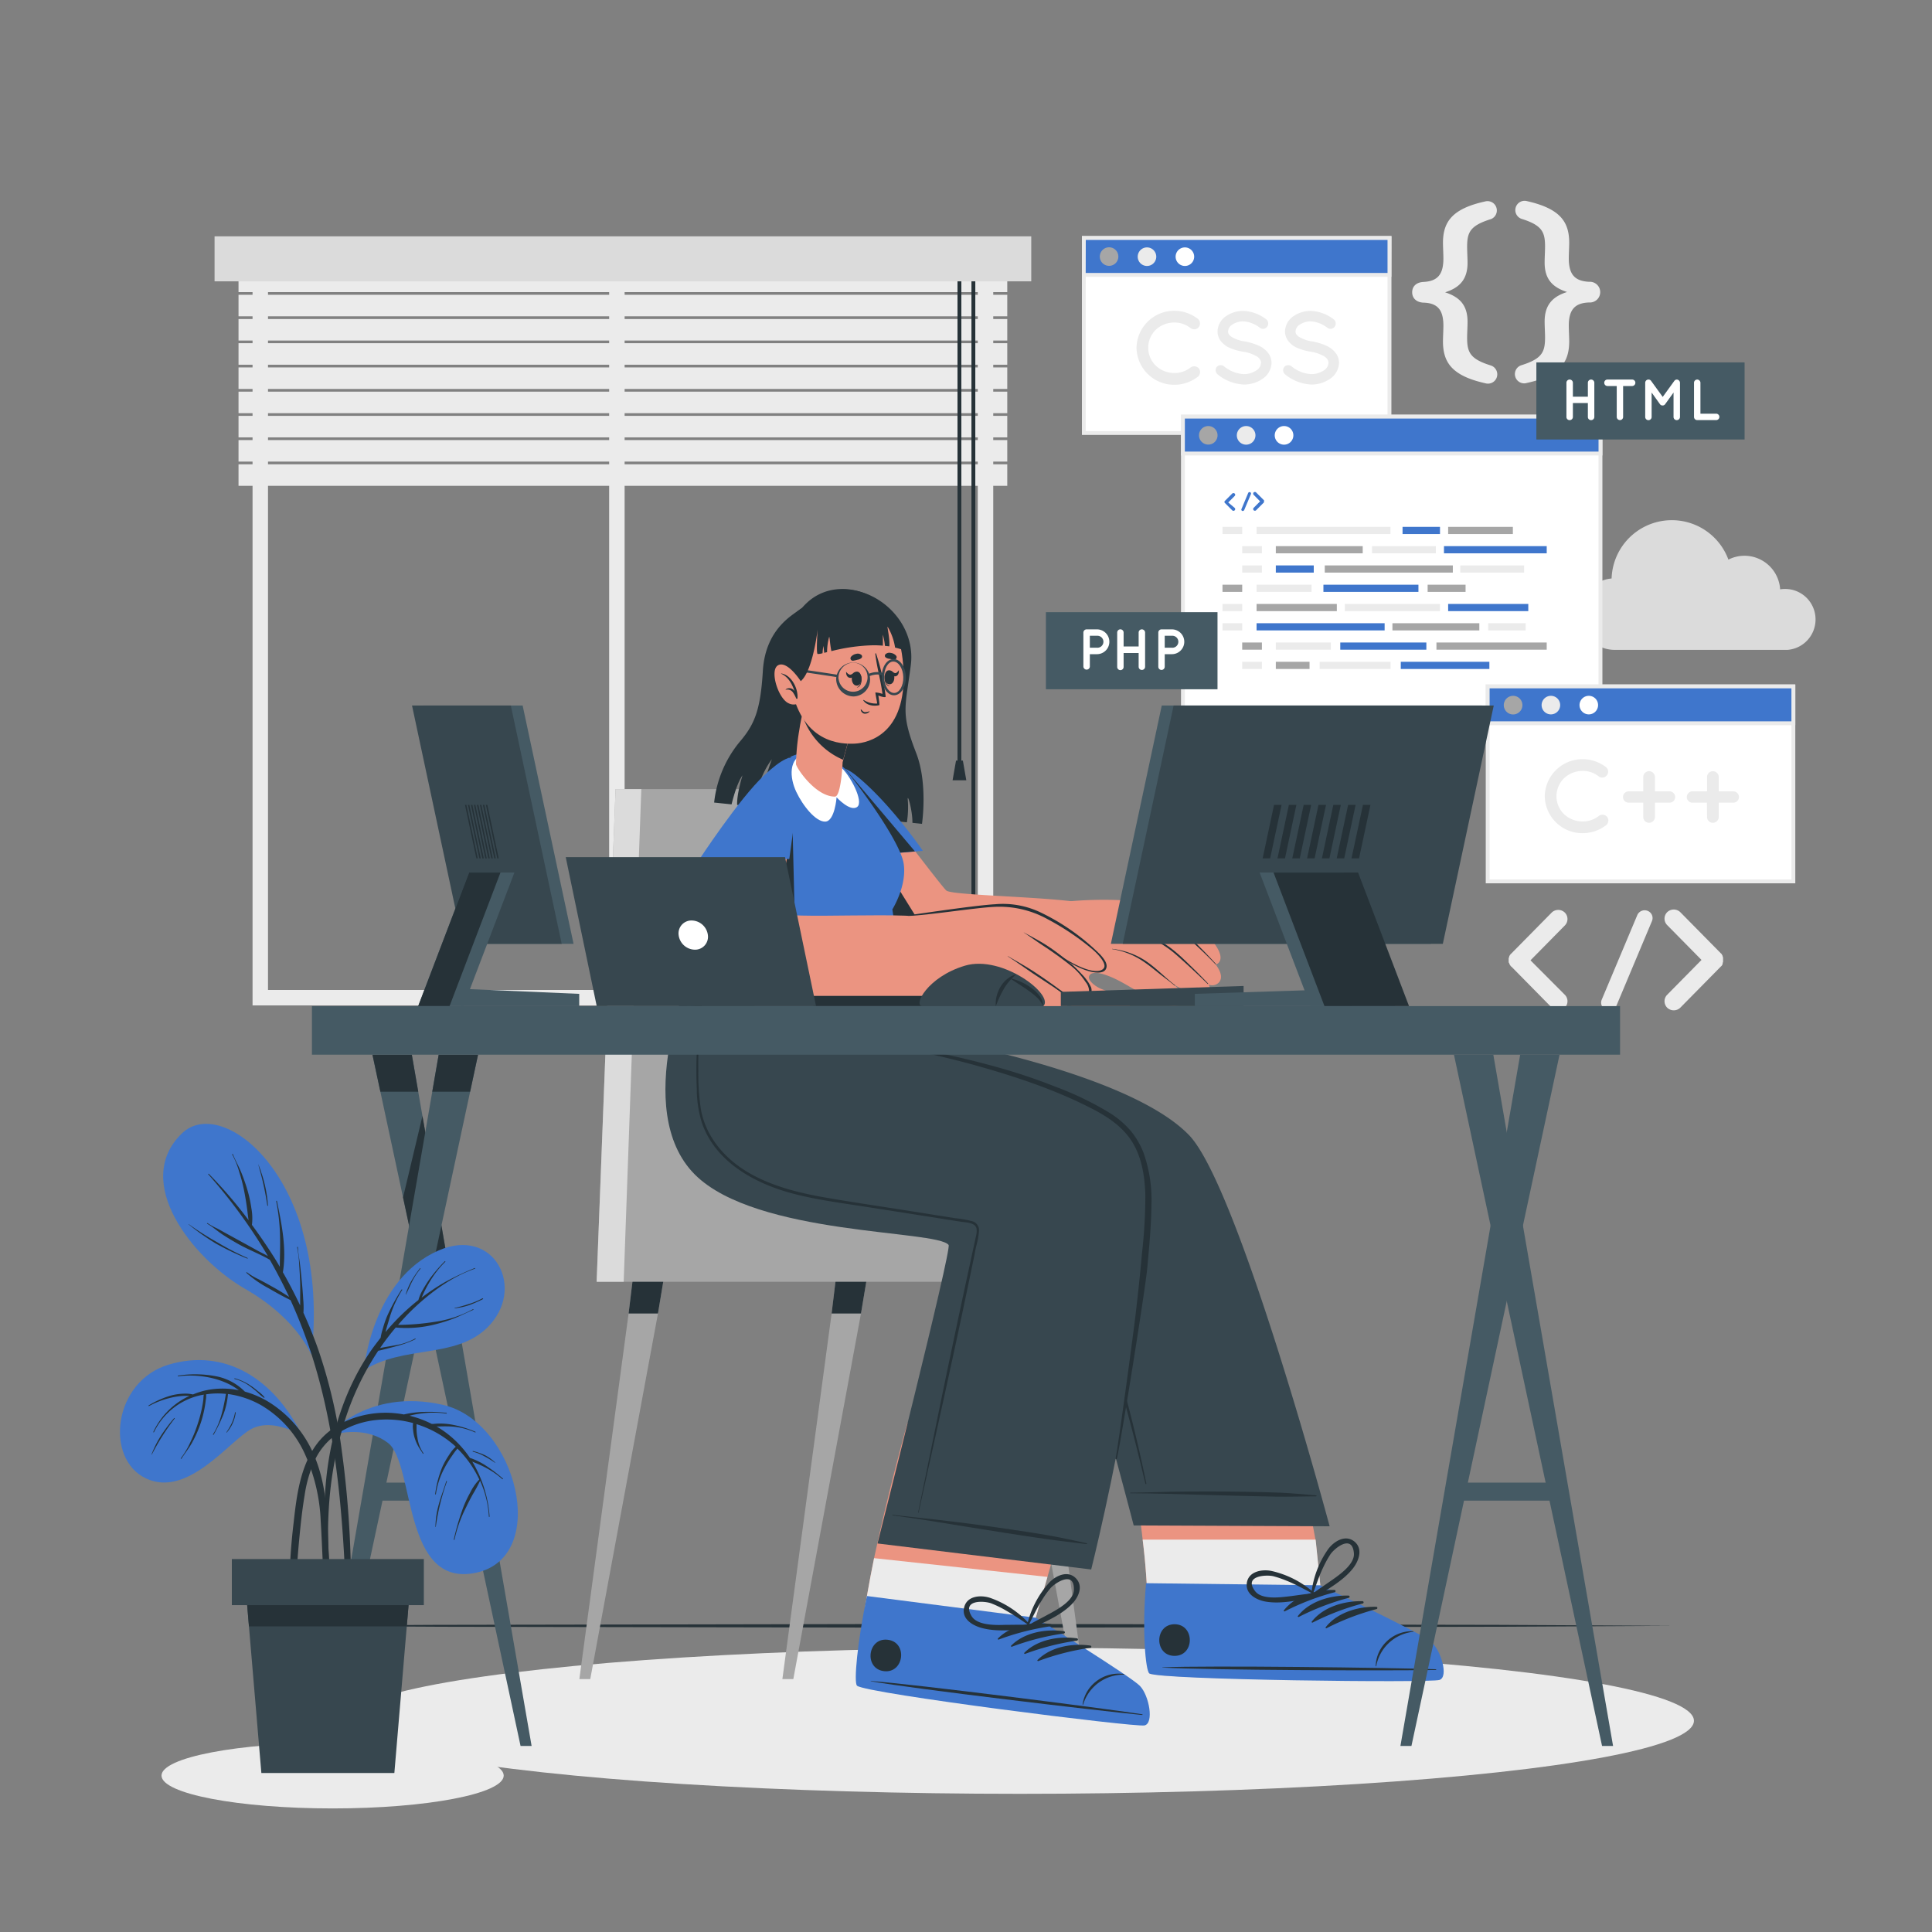 <svg xmlns="http://www.w3.org/2000/svg" viewBox="0 0 500 500"><rect x="0" y="0" width="500" height="500" fill="#808080" stroke="none"/><g id="freepik--background-complete--inject-8"><path d="M257.05,260.2H65.36V61.94H257.05Zm-187.69-4H253.05V65.94H69.36Z" style="fill:#ebebeb"></path><rect x="157.65" y="66.98" width="4" height="191.21" style="fill:#ebebeb"></rect><rect x="61.73" y="70.03" width="198.95" height="5.57" style="fill:#ebebeb"></rect><rect x="61.73" y="76.29" width="198.95" height="5.57" style="fill:#ebebeb"></rect><rect x="61.73" y="82.56" width="198.95" height="5.57" style="fill:#ebebeb"></rect><rect x="61.73" y="88.82" width="198.95" height="5.57" style="fill:#ebebeb"></rect><rect x="61.73" y="95.09" width="198.95" height="5.57" style="fill:#ebebeb"></rect><rect x="61.73" y="101.36" width="198.95" height="5.57" style="fill:#ebebeb"></rect><rect x="61.73" y="107.62" width="198.95" height="5.57" style="fill:#ebebeb"></rect><rect x="61.73" y="113.89" width="198.95" height="5.57" style="fill:#ebebeb"></rect><rect x="61.73" y="120.16" width="198.95" height="5.57" style="fill:#ebebeb"></rect><rect x="247.8" y="68.9" width="1" height="128.39" style="fill:#263238"></rect><polygon points="250.08 201.94 246.53 201.94 247.42 196.84 249.19 196.84 250.08 201.94" style="fill:#263238"></polygon><rect x="251.41" y="68.9" width="1" height="185.73" style="fill:#263238"></rect><polygon points="253.68 258.38 250.13 258.38 251.02 253.28 252.79 253.28 253.68 258.38" style="fill:#263238"></polygon><rect x="55.53" y="61.16" width="211.36" height="11.65" style="fill:#dbdbdb"></rect><path d="M373.44,88.32c0-.84.11-3.06.11-4,0-4.07-1.44-5.91-5.23-6-1.79-.11-2.85-1.17-2.85-2.68s1.06-2.56,2.85-2.67c3.79-.17,5.23-2,5.23-6.08,0-1-.11-3.18-.11-4,0-5.41,2.29-8.87,10.93-10.76a2.41,2.41,0,0,1,1.5,4.57c-5.4,1.67-6.18,3.4-6.18,7.19,0,1.12.11,3,.11,4.13,0,4.34-2.12,6.46-5.8,7.63,3.74,1.23,5.8,3.29,5.8,7.64,0,1.17-.11,3-.11,4.12,0,3.79.78,5.52,6.18,7.19a2.41,2.41,0,0,1-1.5,4.58C375.73,97.24,373.44,93.78,373.44,88.32Z" style="fill:#ebebeb"></path><path d="M406.11,62.85c0,.83-.11,3.06-.11,4,0,4.13,1.5,5.91,5.29,6.08a2.68,2.68,0,1,1,0,5.35c-3.79.11-5.29,1.95-5.29,6,0,1,.11,3.17.11,4,0,5.46-2.29,8.92-10.93,10.82a2.4,2.4,0,0,1-1.45-4.58c5.35-1.67,6.13-3.4,6.13-7.19,0-1.11-.11-3-.11-4.12,0-4.35,2.12-6.47,5.8-7.64-3.74-1.22-5.8-3.29-5.8-7.63,0-1.17.11-3,.11-4.13,0-3.79-.78-5.52-6.13-7.19a2.4,2.4,0,0,1,1.45-4.57C403.82,54,406.11,57.44,406.11,62.85Z" style="fill:#ebebeb"></path><path d="M405,257.47a2.36,2.36,0,0,1-1.64,4,2.51,2.51,0,0,1-1.73-.67l-10.52-10.68c-.11,0-.15-.11-.19-.22a.39.39,0,0,0-.11-.08,1.08,1.08,0,0,1-.11-.3.19.19,0,0,1-.11-.15c0-.07,0-.18-.08-.22s-.07-.15-.07-.19v-.26c0-.07,0-.11,0-.22s0-.15,0-.19v-.26c0-.08.07-.12.07-.15s0-.19.08-.3,0,0,0-.08a2.45,2.45,0,0,1,.18-.33.08.08,0,0,1,.08-.08.64.64,0,0,1,.22-.26l10.52-10.67a2.44,2.44,0,0,1,3.37,0,2.37,2.37,0,0,1,0,3.37l-8.87,9Z" style="fill:#ebebeb"></path><path d="M414.55,258.66l9.18-21.83a2.07,2.07,0,0,1,2.73-1.08,2,2,0,0,1,1.05,2.66l-9.18,21.86a2.06,2.06,0,0,1-1.91,1.24,1.78,1.78,0,0,1-.74-.15A2,2,0,0,1,414.55,258.66Z" style="fill:#ebebeb"></path><path d="M445.63,249.86a0,0,0,0,1,0,0,1.28,1.28,0,0,1-.26.26l-10.52,10.68a2.45,2.45,0,0,1-3.37,0,2.37,2.37,0,0,1,0-3.37l8.87-9-8.87-9a2.37,2.37,0,0,1,0-3.37,2.44,2.44,0,0,1,3.37,0l10.52,10.67a1.59,1.59,0,0,1,.26.26s0,.08,0,.08a2.44,2.44,0,0,1,.19.33s0,0,0,.08a1.15,1.15,0,0,0,.11.33s0,0,0,.12v.26s0,.15,0,.19,0,.15,0,.18v.3s0,0,0,.08a1.76,1.76,0,0,0-.11.33s0,0,0,.12S445.71,249.71,445.63,249.86Z" style="fill:#ebebeb"></path><path d="M469.86,160.33a7.88,7.88,0,0,1-7.3,7.86v0H417.94a9.26,9.26,0,0,1-.86-18.48,15.6,15.6,0,0,1,30.23-4.88,9.15,9.15,0,0,1,4.14-1,9.27,9.27,0,0,1,9.25,8.69,7.63,7.63,0,0,1,1.28-.1A7.87,7.87,0,0,1,469.86,160.33Z" style="fill:#dbdbdb"></path></g><g id="freepik--Floor--inject-8"><polygon points="66.73 420.76 112.55 420.51 158.37 420.43 250 420.26 341.63 420.43 387.45 420.51 433.27 420.76 387.45 421 341.63 421.09 250 421.26 158.37 421.09 112.55 421 66.73 420.76" style="fill:#263238"></polygon></g><g id="freepik--Shadow--inject-8"><ellipse cx="86.08" cy="459.52" rx="44.28" ry="8.5" style="fill:#ebebeb"></ellipse><ellipse cx="263.97" cy="445.33" rx="174.42" ry="18.91" style="fill:#ebebeb"></ellipse></g><g id="freepik--Windows--inject-8"><rect x="280.48" y="61.59" width="79.11" height="50.47" style="fill:#fff"></rect><path d="M360.09,112.56H280V61.09h80.11Zm-79.11-1h78.11V62.09H281Z" style="fill:#ebebeb"></path><rect x="280.48" y="61.59" width="79.11" height="9.54" style="fill:#3F76CC"></rect><path d="M360.09,71.64H280V61.09h80.11Zm-79.11-1h78.11V62.09H281Z" style="fill:#ebebeb"></path><path d="M289.43,66.43A2.4,2.4,0,1,1,287,64,2.4,2.4,0,0,1,289.43,66.43Z" style="fill:#a6a6a6"></path><path d="M299.24,66.43a2.4,2.4,0,1,1-2.4-2.4A2.4,2.4,0,0,1,299.24,66.43Z" style="fill:#ebebeb"></path><path d="M309.05,66.43a2.4,2.4,0,1,1-2.4-2.4A2.4,2.4,0,0,1,309.05,66.43Z" style="fill:#fff"></path><path d="M294.13,90a9.75,9.75,0,0,1,9.75-9.57A10,10,0,0,1,310,82.51a1.58,1.58,0,0,1,.26,2.13,1.55,1.55,0,0,1-2.12.29,6.63,6.63,0,0,0-4.29-1.46,7,7,0,0,0-4.78,1.91A6.54,6.54,0,0,0,297.16,90a6.45,6.45,0,0,0,1.94,4.62,7,7,0,0,0,4.78,1.92,6.7,6.7,0,0,0,4.29-1.47,1.61,1.61,0,0,1,2.12.3A1.57,1.57,0,0,1,310,97.5a9.94,9.94,0,0,1-6.15,2.08A9.73,9.73,0,0,1,294.13,90Z" style="fill:#ebebeb"></path><path d="M314.86,95a1.39,1.39,0,0,1,1.94-.18,8.69,8.69,0,0,0,5.08,2,5.76,5.76,0,0,0,3.32-1,2.39,2.39,0,0,0,1.14-1.92,1.53,1.53,0,0,0-.23-.85,2.5,2.5,0,0,0-.8-.79A10.45,10.45,0,0,0,321.67,91h-.06a14.35,14.35,0,0,1-3.43-1,5.75,5.75,0,0,1-2.47-2.07,4.07,4.07,0,0,1-.61-2.18,4.88,4.88,0,0,1,2.13-3.88,7.82,7.82,0,0,1,4.6-1.41,10.44,10.44,0,0,1,5.79,2.12,1.37,1.37,0,0,1,.37,1.89,1.33,1.33,0,0,1-1.88.4,7.76,7.76,0,0,0-4.28-1.7,5.09,5.09,0,0,0-3,.9,2.13,2.13,0,0,0-1,1.68,1.22,1.22,0,0,0,.19.74,2.46,2.46,0,0,0,.71.69,9,9,0,0,0,3.33,1.17h.05a15.8,15.8,0,0,1,3.67,1.12,6.13,6.13,0,0,1,2.65,2.21,4.26,4.26,0,0,1,.64,2.25A5.14,5.14,0,0,1,326.8,98a8.38,8.38,0,0,1-4.92,1.51,11.49,11.49,0,0,1-6.81-2.66A1.42,1.42,0,0,1,314.86,95Z" style="fill:#ebebeb"></path><path d="M332.33,95a1.39,1.39,0,0,1,1.94-.18,8.66,8.66,0,0,0,5.07,2,5.79,5.79,0,0,0,3.33-1,2.42,2.42,0,0,0,1.14-1.92,1.53,1.53,0,0,0-.24-.85,2.5,2.5,0,0,0-.8-.79A10.45,10.45,0,0,0,339.13,91h-.05a14.35,14.35,0,0,1-3.43-1,5.69,5.69,0,0,1-2.47-2.07,4.08,4.08,0,0,1-.62-2.18,4.91,4.91,0,0,1,2.13-3.88,7.82,7.82,0,0,1,4.6-1.41,10.44,10.44,0,0,1,5.79,2.12,1.37,1.37,0,0,1,.38,1.89,1.34,1.34,0,0,1-1.89.4,7.76,7.76,0,0,0-4.28-1.7,5.09,5.09,0,0,0-3,.9,2.13,2.13,0,0,0-1,1.68,1.29,1.29,0,0,0,.19.74,2.39,2.39,0,0,0,.72.69,9,9,0,0,0,3.32,1.17h.05a15.51,15.51,0,0,1,3.67,1.12,6.16,6.16,0,0,1,2.66,2.21,4.26,4.26,0,0,1,.64,2.25A5.15,5.15,0,0,1,344.26,98a8.35,8.35,0,0,1-4.92,1.51,11.43,11.43,0,0,1-6.8-2.66A1.4,1.4,0,0,1,332.33,95Z" style="fill:#ebebeb"></path><rect x="306.14" y="107.82" width="108.05" height="76.51" style="fill:#fff"></rect><path d="M414.7,184.83H305.64V107.32H414.7Zm-108.06-1H413.7V108.32H306.64Z" style="fill:#ebebeb"></path><rect x="306.14" y="107.82" width="108.05" height="9.54" style="fill:#3F76CC"></rect><path d="M414.7,117.87H305.64V107.32H414.7Zm-108.06-1H413.7v-8.55H306.64Z" style="fill:#ebebeb"></path><path d="M315.1,112.66a2.4,2.4,0,1,1-2.4-2.4A2.4,2.4,0,0,1,315.1,112.66Z" style="fill:#a6a6a6"></path><path d="M324.91,112.66a2.41,2.41,0,1,1-2.4-2.4A2.4,2.4,0,0,1,324.91,112.66Z" style="fill:#ebebeb"></path><path d="M334.72,112.66a2.41,2.41,0,1,1-2.41-2.4A2.4,2.4,0,0,1,334.72,112.66Z" style="fill:#fff"></path><rect x="316.38" y="136.35" width="5.1" height="1.86" style="fill:#ebebeb"></rect><rect x="325.2" y="136.35" width="34.65" height="1.86" style="fill:#ebebeb"></rect><rect x="362.98" y="136.35" width="9.69" height="1.86" style="fill:#3F76CC"></rect><rect x="385.15" y="161.29" width="9.69" height="1.86" style="fill:#ebebeb"></rect><rect x="374.78" y="136.35" width="16.75" height="1.86" style="fill:#a6a6a6"></rect><rect x="321.48" y="141.34" width="5.1" height="1.86" style="fill:#ebebeb"></rect><rect x="330.18" y="141.34" width="22.49" height="1.86" style="fill:#a6a6a6"></rect><rect x="360.36" y="161.29" width="22.49" height="1.86" style="fill:#a6a6a6"></rect><rect x="325.2" y="156.3" width="20.77" height="1.86" style="fill:#a6a6a6"></rect><rect x="330.18" y="146.33" width="9.82" height="1.86" style="fill:#3F76CC"></rect><rect x="369.47" y="151.32" width="9.82" height="1.86" style="fill:#a6a6a6"></rect><rect x="342.85" y="146.33" width="33.14" height="1.86" style="fill:#a6a6a6"></rect><rect x="325.2" y="161.29" width="33.14" height="1.86" style="fill:#3F76CC"></rect><rect x="373.7" y="141.34" width="26.59" height="1.86" style="fill:#3F76CC"></rect><rect x="355.08" y="141.34" width="16.52" height="1.86" style="fill:#ebebeb"></rect><rect x="377.92" y="146.33" width="16.52" height="1.86" style="fill:#ebebeb"></rect><rect x="321.48" y="146.33" width="5.1" height="1.86" style="fill:#ebebeb"></rect><rect x="316.38" y="151.32" width="5.1" height="1.86" style="fill:#a6a6a6"></rect><rect x="325.2" y="151.32" width="14.23" height="1.86" style="fill:#ebebeb"></rect><rect x="330.18" y="166.28" width="14.23" height="1.86" style="fill:#ebebeb"></rect><rect x="362.52" y="171.27" width="22.93" height="1.86" style="fill:#3F76CC"></rect><rect x="346.86" y="166.28" width="22.28" height="1.86" style="fill:#3F76CC"></rect><rect x="341.52" y="171.27" width="18.36" height="1.86" style="fill:#ebebeb"></rect><rect x="371.75" y="166.28" width="28.54" height="1.86" style="fill:#a6a6a6"></rect><rect x="330.18" y="171.27" width="8.73" height="1.86" style="fill:#a6a6a6"></rect><rect x="348.04" y="156.3" width="24.63" height="1.86" style="fill:#ebebeb"></rect><rect x="374.78" y="156.3" width="20.74" height="1.86" style="fill:#3F76CC"></rect><rect x="342.5" y="151.32" width="24.59" height="1.86" style="fill:#3F76CC"></rect><rect x="316.38" y="156.3" width="5.1" height="1.86" style="fill:#ebebeb"></rect><rect x="316.38" y="161.29" width="5.1" height="1.86" style="fill:#ebebeb"></rect><rect x="321.48" y="166.28" width="5.1" height="1.86" style="fill:#a6a6a6"></rect><rect x="321.48" y="171.27" width="5.1" height="1.86" style="fill:#ebebeb"></rect><path d="M319.53,131.44a.43.43,0,0,1,0,.63.42.42,0,0,1-.31.13.44.44,0,0,1-.32-.13l-2-2s0,0,0-.05h0s0,0,0-.06a0,0,0,0,1,0,0,.07.07,0,0,0,0-.05s0,0,0,0v-.05s0,0,0,0,0,0,0,0v0a0,0,0,0,1,0,0,.13.13,0,0,0,0-.06h0s0-.05,0-.07a0,0,0,0,1,0,0s0,0,0,0l2-2a.47.47,0,0,1,.63,0,.43.43,0,0,1,0,.63l-1.66,1.68Z" style="fill:#3F76CC"></path><path d="M321.32,131.67l1.71-4.09a.4.4,0,0,1,.51-.2.39.39,0,0,1,.2.5L322,132a.39.39,0,0,1-.35.23.32.32,0,0,1-.14,0A.37.37,0,0,1,321.32,131.67Z" style="fill:#3F76CC"></path><path d="M327.13,130h0l-.05.05-2,2a.42.42,0,0,1-.31.13.44.44,0,0,1-.32-.13.45.45,0,0,1,0-.63l1.66-1.67-1.66-1.68a.45.45,0,0,1,0-.63.47.47,0,0,1,.63,0l2,2,.05,0a0,0,0,0,1,0,0l0,.07h0l0,.06s0,0,0,0v.18h0a.64.64,0,0,1,0,.07s0,0,0,0A.16.16,0,0,0,327.13,130Z" style="fill:#3F76CC"></path><rect x="385.01" y="177.64" width="79.11" height="50.47" style="fill:#fff"></rect><path d="M464.62,228.6H384.51V177.14h80.11Zm-79.11-1h78.11V178.14H385.51Z" style="fill:#ebebeb"></path><rect x="385.01" y="177.64" width="79.11" height="9.54" style="fill:#3F76CC"></rect><path d="M464.62,187.68H384.51V177.14h80.11Zm-79.11-1h78.11v-8.54H385.51Z" style="fill:#ebebeb"></path><path d="M394,182.48a2.41,2.41,0,1,1-2.41-2.4A2.4,2.4,0,0,1,394,182.48Z" style="fill:#a6a6a6"></path><path d="M403.77,182.48a2.4,2.4,0,1,1-2.4-2.4A2.39,2.39,0,0,1,403.77,182.48Z" style="fill:#ebebeb"></path><path d="M413.58,182.48a2.4,2.4,0,1,1-2.4-2.4A2.39,2.39,0,0,1,413.58,182.48Z" style="fill:#fff"></path><path d="M399.78,206.05a9.76,9.76,0,0,1,9.75-9.57,9.89,9.89,0,0,1,6.14,2.08,1.53,1.53,0,0,1-1.86,2.42,6.61,6.61,0,0,0-4.28-1.47,7,7,0,0,0-4.78,1.92,6.54,6.54,0,0,0-1.94,4.62,6.46,6.46,0,0,0,1.94,4.63,7,7,0,0,0,4.78,1.91,6.64,6.64,0,0,0,4.28-1.46,1.62,1.62,0,0,1,2.13.29,1.57,1.57,0,0,1-.27,2.13,9.94,9.94,0,0,1-6.14,2.07A9.72,9.72,0,0,1,399.78,206.05Z" style="fill:#ebebeb"></path><path d="M425.27,207.73h-3.78a1.46,1.46,0,0,1-1.46-1.46,1.48,1.48,0,0,1,1.46-1.47h3.78v-3.69a1.5,1.5,0,0,1,1.51-1.52,1.52,1.52,0,0,1,1.52,1.52v3.69h3.77a1.48,1.48,0,0,1,1.46,1.47,1.46,1.46,0,0,1-1.46,1.46H428.3v3.69a1.52,1.52,0,0,1-1.52,1.52,1.5,1.5,0,0,1-1.51-1.52Z" style="fill:#ebebeb"></path><path d="M441.75,207.73H438a1.46,1.46,0,0,1-1.46-1.46A1.48,1.48,0,0,1,438,204.8h3.78v-3.69a1.5,1.5,0,0,1,1.51-1.52,1.53,1.53,0,0,1,1.52,1.52v3.69h3.77a1.48,1.48,0,0,1,1.46,1.47,1.46,1.46,0,0,1-1.46,1.46h-3.77v3.69a1.53,1.53,0,0,1-1.52,1.52,1.5,1.5,0,0,1-1.51-1.52Z" style="fill:#ebebeb"></path><rect x="397.61" y="93.79" width="53.89" height="19.95" style="fill:#455a64"></rect><path d="M405.39,107.91V99.06a.82.82,0,0,1,.83-.83.83.83,0,0,1,.84.83v3.6h3.88v-3.6a.82.82,0,0,1,.83-.83.83.83,0,0,1,.84.83v8.85a.83.83,0,0,1-.84.82.81.81,0,0,1-.83-.82v-3.6h-3.88v3.6a.83.83,0,0,1-.84.82A.81.81,0,0,1,405.39,107.91Z" style="fill:#fff"></path><path d="M422.45,99.9h-2.39v8a.81.81,0,0,1-.82.82.83.83,0,0,1-.83-.82v-8H416a.83.83,0,0,1-.82-.84.81.81,0,0,1,.82-.83h6.41a.82.82,0,0,1,.82.83A.84.84,0,0,1,422.45,99.9Z" style="fill:#fff"></path><path d="M434.78,99.06v8.85a.84.84,0,0,1-.84.82.82.82,0,0,1-.83-.82v-6.32l-2.16,3a.8.8,0,0,1-.67.35h0a.83.83,0,0,1-.69-.35l-2.15-3v6.32a.83.83,0,0,1-1.66,0V99.06a.83.83,0,0,1,.82-.83h.05a.8.8,0,0,1,.66.35l3,4.14,3-4.14a.8.8,0,0,1,.67-.35h0A.86.86,0,0,1,434.78,99.06Z" style="fill:#fff"></path><path d="M438.41,107.91V99.06a.83.83,0,0,1,.82-.83.84.84,0,0,1,.84.83v8h4.07a.83.83,0,0,1,0,1.66h-4.91A.82.82,0,0,1,438.41,107.91Z" style="fill:#fff"></path><rect x="270.68" y="158.43" width="44.41" height="19.95" style="fill:#455a64"></rect><path d="M283.89,169.3h-1.84v3.25a.84.84,0,0,1-1.67,0V163.7a.83.83,0,0,1,.83-.82h2.68a3.21,3.21,0,1,1,0,6.42Zm-1.84-1.67h1.84a1.55,1.55,0,1,0,0-3.09h-1.84Z" style="fill:#fff"></path><path d="M289.13,172.55V163.7a.83.83,0,0,1,1.66,0v3.6h3.89v-3.6a.81.81,0,0,1,.83-.82.83.83,0,0,1,.84.82v8.85a.83.83,0,0,1-.84.83.82.82,0,0,1-.83-.83V169h-3.89v3.6a.83.83,0,1,1-1.66,0Z" style="fill:#fff"></path><path d="M303.28,169.3h-1.85v3.25a.84.84,0,0,1-.84.83.83.83,0,0,1-.82-.83V163.7a.82.82,0,0,1,.82-.82h2.69a3.21,3.21,0,1,1,0,6.42Zm-1.85-1.67h1.85a1.55,1.55,0,1,0,0-3.09h-1.85Z" style="fill:#fff"></path></g><g id="freepik--Chair--inject-8"><polygon points="257.5 324.43 260.08 339.94 277.6 434.55 280.43 434.55 267.69 339.94 265.8 324.43 257.5 324.43" style="fill:#a6a6a6"></polygon><polygon points="265.8 324.43 257.5 324.43 260.08 339.94 267.69 339.94 265.8 324.43" style="fill:#263238"></polygon><polygon points="202.48 434.55 205.31 434.55 222.82 339.94 225.41 324.43 217.1 324.43 215.22 339.94 202.48 434.55" style="fill:#a6a6a6"></polygon><polygon points="217.1 324.43 215.22 339.94 222.82 339.94 225.41 324.43 217.1 324.43" style="fill:#263238"></polygon><polygon points="149.94 434.55 152.76 434.55 170.28 339.94 172.86 324.43 164.56 324.43 162.68 339.94 149.94 434.55" style="fill:#a6a6a6"></polygon><polygon points="162.68 339.94 170.28 339.94 172.86 324.43 164.56 324.43 162.68 339.94" style="fill:#263238"></polygon><polygon points="154.41 331.72 282.79 331.72 282.79 318.19 234.73 318.19 218.58 204.22 159.31 204.22 154.41 331.72" style="fill:#a6a6a6"></polygon><polygon points="154.41 331.72 161.41 331.72 165.97 204.22 159.31 204.22 154.41 331.72" style="fill:#dbdbdb"></polygon></g><g id="freepik--Character--inject-8"><path d="M238.61,213.21l-2.48-.26c.07-3.19-1.44-8.24-1.18-5.75a24.83,24.83,0,0,1-.25,5.61l-37.86-3.88c0-4.82,2.93-12.44,2.93-12.44-2.83,3.7-4.34,9.19-5,12.23l-4-.41c-.11-2.89,1.39-7.65,1.39-7.65-1.28,1.81-2.3,5.33-2.83,7.51l-4.51-.47a29.67,29.67,0,0,1,7-16.17c3.51-4.25,5-7.94,5.6-17.81.68-11.85,8.94-15.14,10.22-16.45,11.31-11.61,29.94.11,28.08,14.83-1.4,11.08-2.7,12.28,1.38,22.77C240.18,202.75,238.61,213.21,238.61,213.21Z" style="fill:#263238"></path><path d="M213.81,208.29c5.73,20.88,10.51,37.06,16.49,41,4.83,3.17,11.61,5.4,18.58,7a176.62,176.62,0,0,0,22.6,3.23c2.34.19,4.29.31,5.67.41,3.42.22,9-22.36,6.6-25.11-.56-.63-2.81-1.12-6-1.52-10.64-1.33-31.6-1.65-32.85-2.84s-8-10.18-17.2-21.93c-6.32-8.12-11.5-10.51-13.62-8.26C212.92,201.5,212.71,204.26,213.81,208.29Z" style="fill:#eb9481"></path><path d="M270.29,257.6a82.53,82.53,0,0,0,10.17,3.75c2.77.69,10.78,2.47,11.84-.5.73-2-3.86-3.63-7.08-4.83-1.69-.63-3.82-2.31-3.36-3.4.79-1.91,5.16-.18,8.05,1.36,5.58,3,13.08,8.42,16.32,5.53,1.22-1.1-.32-2.95-2.53-4.75,3.56,2.06,7.34,3.71,8.74,2.55a1.84,1.84,0,0,0,.32-2.51,2.42,2.42,0,0,0,2.67-.52c1.09-1.22.47-2.95-.83-4.7a1.34,1.34,0,0,0,1-.71c2.26-3.74-10.12-13.79-14.3-14.61-12.31-2.45-25.25-.92-25.25-.92C271.4,237.35,270.28,257.59,270.29,257.6Z" style="fill:#eb9481"></path><path d="M287.82,245.56a19.91,19.91,0,0,1,8.25,2.84c2.92,1.85,5.28,4.44,8,6.55.08.06,0,.17-.09.11-1.28-1.1-2.68-2.07-4-3.12s-2.56-2.09-3.92-3a19.78,19.78,0,0,0-8.24-3.31S287.78,245.56,287.82,245.56Z" style="fill:#263238"></path><path d="M289.9,240.3a49.9,49.9,0,0,1,9.59,2.93c3.32,1.54,6,4.16,8.57,6.67q2.34,2.26,4.59,4.63c.06.06,0,.17-.1.11q-4-3.9-8.16-7.55a26,26,0,0,0-8.83-5.12c-1.86-.64-3.77-1.12-5.67-1.61C289.85,240.35,289.86,240.3,289.9,240.3Z" style="fill:#263238"></path><path d="M293.16,235.65c3.14.52,5.88,1,8.7,2.54a45.15,45.15,0,0,1,8.68,6.94c1.42,1.41,2.79,2.87,4.14,4.34.06.06-.05.16-.1.1a103.07,103.07,0,0,0-9.86-9.06,20.32,20.32,0,0,0-5.44-3.26,36.78,36.78,0,0,0-6.13-1.58S293.14,235.65,293.16,235.65Z" style="fill:#263238"></path><path d="M213.81,208.29c5.73,20.88,10.51,37.06,16.49,41,4.83,3.17,11.61,5.4,18.58,7l-34.77-56C212.92,201.5,212.71,204.26,213.81,208.29Z" style="fill:#263238"></path><path d="M212,204.77c.6,6.36,4.77,17.3,4.77,17.3l22.07-1.87s-8.53-12.5-17.41-19.61a12.16,12.16,0,0,0-2.73-1.67C214.83,197.26,211.44,198.81,212,204.77Z" style="fill:#3F76CC"></path><path d="M212,204.77c0,.33.07.68.13,1s.1.55.16.84a101.93,101.93,0,0,0,4.48,15.43l.88-.07.86-.07,6.94-.59,1-.09,6.91-.59.89-.07,2.54-.22L218.7,198.92C214.83,197.26,211.39,198.82,212,204.77Z" style="fill:#263238"></path><path d="M372.23,434.5c-2.38.79-72.25.21-74.83-1.46-.31-.18-.39-6.5-.36-15.15v-.17a172.08,172.08,0,0,0-1.2-18.27l-.12-1c-1.84-16.13-5-31.81-5-31.81l43.73-.16,6,32,.11,1,1.23,11.92s9.42,4,17.62,7.93l0,0c5.06,2.42,9.45,4.63,10.46,5.44C372.54,426.88,374.61,433.73,372.23,434.5Z" style="fill:#eb9481"></path><path d="M372.23,434.5c-2.38.79-72.25.21-74.83-1.46-.31-.18-.39-6.5-.36-15.15v-.17a172.08,172.08,0,0,0-1.2-18.27l-.12-1h44.76l.11,1,1.23,11.92s9.42,4,17.62,7.93l0,0c5.06,2.42,9.45,4.63,10.46,5.44C372.54,426.88,374.61,433.73,372.23,434.5Z" style="fill:#ebebeb"></path><path d="M372.52,434.77c-2.45.79-72.41,0-75.06-1.68-1-.64-1.94-11.44-.86-23.36l45.1.54s25.79,12.27,28.5,14.46S375,434,372.52,434.77Z" style="fill:#3F76CC"></path><path d="M371.55,432c-11.73-.42-59.05-1-70.67-.5-.1,0-.1.07,0,.07,11.61.67,58.94.85,70.66.62C371.79,432.14,371.79,432,371.55,432Z" style="fill:#263238"></path><path d="M365.72,422.16a9.41,9.41,0,0,0-7,2.79,9.1,9.1,0,0,0-2.69,6.24c0,.07.13.07.14,0a10.89,10.89,0,0,1,9.59-8.88A.08.08,0,0,0,365.72,422.16Z" style="fill:#263238"></path><path d="M345.37,411.48c-4.69-.11-10.15,1.49-13.11,5.29-.11.15.1.31.24.24a64.57,64.57,0,0,1,12.95-4.95A.3.3,0,0,0,345.37,411.48Z" style="fill:#263238"></path><path d="M349,412.94c-4.69-.12-10.15,1.48-13.11,5.29-.12.14.1.3.24.23a65.33,65.33,0,0,1,12.94-4.95A.29.29,0,0,0,349,412.94Z" style="fill:#263238"></path><path d="M352.59,414.39c-4.7-.12-10.16,1.48-13.11,5.29-.12.14.09.31.23.24a64.43,64.43,0,0,1,13-4.95A.3.3,0,0,0,352.59,414.39Z" style="fill:#263238"></path><path d="M356.2,415.84c-4.7-.12-10.16,1.48-13.11,5.29-.12.15.09.31.23.24a64.43,64.43,0,0,1,12.95-4.95A.3.3,0,0,0,356.2,415.84Z" style="fill:#263238"></path><path d="M304,420.35c-5.26,0-5.34,8.15-.06,8.19S309.26,420.4,304,420.35Z" style="fill:#263238"></path><path d="M350.58,399c-2.36-2-5.37-.1-6.86,1.93a24.55,24.55,0,0,0-4.39,12,.12.12,0,0,0,.14.13.57.57,0,0,0,.84.39c3.37-2.27,7.25-4.29,9.82-7.53C351.63,404,352.81,400.9,350.58,399Zm-5.87,9.92c-1.63,1.16-3.3,2.23-4.89,3.45.87-2.33,1.62-4.69,2.72-6.93a26.88,26.88,0,0,1,1.75-3.15c1-1.54,5.69-5.41,6.1-.3C350.62,404.82,346.65,407.55,344.71,408.93Z" style="fill:#263238"></path><path d="M327.65,414.51c4.08.67,8.31-.44,12.33-1a.58.58,0,0,0,.36-.86.12.12,0,0,0,0-.19,24.68,24.68,0,0,0-11.3-5.9c-2.46-.5-6,.12-6.37,3.19C322.31,412.62,325.27,414.12,327.65,414.51Zm-2.81-2.7c-3.13-4.06,2.92-4.32,4.72-3.88a27.38,27.38,0,0,1,3.41,1.16c2.32.92,4.46,2.15,6.67,3.29-2,.17-3.95.5-5.94.74C331.33,413.4,326.57,414.05,324.84,411.81Z" style="fill:#263238"></path><path d="M344.11,395l-50.71-.22s-17.57-67.62-21.69-72.35c-7.63-8.76-68.28-4.52-84.75-22.69-16-17.6,0-49.46,0-49.46h44.91a156.23,156.23,0,0,0,2.56,17.1s56.51,9,73.29,26.39C320.53,307,344.11,395,344.11,395Z" style="fill:#37474f"></path><path d="M340.62,387c-3.13-.25-6.24-.57-9.37-.7s-6.28-.19-9.42-.24q-9.36-.15-18.71,0c-3.52.07-7,.22-10.57.24-.09,0-.07.16,0,.16,6.33,0,12.68.25,19,.41s12.39.36,18.59.46c3.49.05,7-.05,10.45-.08C340.77,387.29,340.77,387,340.62,387Z" style="fill:#263238"></path><path d="M286.36,344.19q-3-9.76-6.53-19.36c-1-2.73-1.82-5.85-3.78-8.08s-4.81-2.9-7.52-3.49c-13-2.87-26.28-4-39.37-6.27A139.64,139.64,0,0,1,210,302.44a48.26,48.26,0,0,1-8.88-3.7,25.3,25.3,0,0,1-6.75-5.56A30.71,30.71,0,0,1,187.69,278a45.75,45.75,0,0,1,1.75-19.65c.46-1.55,1-3.09,1.57-4.6,0-.09-.11-.13-.15,0-4.38,11.39-6.18,24.54,0,35.64a26.67,26.67,0,0,0,5,6.46,27.41,27.41,0,0,0,7.42,4.9c5.85,2.73,12.29,4.35,18.58,5.71,13,2.8,26.35,3.91,39.47,6.24a95.93,95.93,0,0,1,9.5,2,10.13,10.13,0,0,1,4.05,2,10.26,10.26,0,0,1,2.49,3.79c1.28,3.05,2.3,6.23,3.39,9.36s2.24,6.48,3.3,9.73q6.36,19.55,11.2,39.54l1.17,4.87c0,.16.27.09.24-.07A401.75,401.75,0,0,0,286.36,344.19Z" style="fill:#263238"></path><path d="M295.9,446.3c-2.46.51-71.76-8.35-74.13-10.31-.28-.22.46-6.49,1.44-15.09.57-5,1.71-11.27,3-17.65,3.57-16.95,8.63-35,8.63-35l45.43,7.58-9.19,32.28-3.15,11s9.34,5.65,17,10.54l0,0c4.73,3,8.84,5.72,9.74,6.64C297.12,438.77,298.36,445.81,295.9,446.3Z" style="fill:#eb9481"></path><path d="M295.9,446.3c-2.46.51-71.76-8.35-74.13-10.31-.28-.22.46-6.49,1.44-15.09.57-5,1.71-11.27,3-17.65l44.87,4.85-3.15,11s9.34,5.65,17,10.54l0,0c4.73,3,8.84,5.72,9.74,6.64C297.12,438.77,298.36,445.81,295.9,446.3Z" style="fill:#ebebeb"></path><path d="M296.19,446.54c-2.53.51-71.94-8.26-74.38-10.27-.92-.76.11-11.51,2.55-23.22l43.75,5.63S292.59,433.82,295,436.3,298.71,446,296.19,446.54Z" style="fill:#3F76CC"></path><path d="M295.54,443.64c-11.6-1.76-58.55-7.74-70.15-8.6-.09,0-.1.06,0,.08,11.45,2,58.45,7.59,70.13,8.71C295.76,443.85,295.79,443.68,295.54,443.64Z" style="fill:#263238"></path><path d="M290.88,433.24a9.39,9.39,0,0,0-7.32,2,9.17,9.17,0,0,0-3.39,5.88c0,.07.13.09.15,0a10.88,10.88,0,0,1,10.54-7.72A.08.08,0,0,0,290.88,433.24Z" style="fill:#263238"></path><path d="M271.89,420.3c-4.65-.65-10.26.31-13.63,3.75-.14.14.06.32.2.27a65.4,65.4,0,0,1,13.43-3.44A.29.29,0,0,0,271.89,420.3Z" style="fill:#263238"></path><path d="M275.3,422.16c-4.64-.66-10.25.31-13.63,3.75-.13.13.06.32.21.26a64.75,64.75,0,0,1,13.43-3.43A.29.29,0,0,0,275.3,422.16Z" style="fill:#263238"></path><path d="M278.72,424c-4.65-.65-10.25.31-13.63,3.75-.13.14.06.32.21.27a64.59,64.59,0,0,1,13.43-3.43A.3.3,0,0,0,278.72,424Z" style="fill:#263238"></path><path d="M282.14,425.87c-4.65-.66-10.25.31-13.63,3.75-.13.13.06.32.21.26a64.59,64.59,0,0,1,13.43-3.43A.29.29,0,0,0,282.14,425.87Z" style="fill:#263238"></path><path d="M229.75,424.37c-5.22-.65-6.23,7.47-1,8.12S235,425,229.75,424.37Z" style="fill:#263238"></path><path d="M278.49,408.51c-2.11-2.25-5.32-.72-7,1.13A24.65,24.65,0,0,0,265.72,421a.12.12,0,0,0,.13.15.58.58,0,0,0,.79.49c3.61-1.88,7.69-3.44,10.62-6.36C279,413.58,280.49,410.64,278.49,408.51Zm-7,9.18c-1.76,1-3.54,1.83-5.26,2.86,1.13-2.21,2.15-4.46,3.5-6.57a25.1,25.1,0,0,1,2.1-2.92c1.2-1.41,6.26-4.73,6.09.4C277.86,414.28,273.61,416.53,271.53,417.69Z" style="fill:#263238"></path><path d="M253.93,421.28c4,1.13,8.31.51,12.37.39a.57.57,0,0,0,.46-.8.13.13,0,0,0,0-.2,24.63,24.63,0,0,0-10.54-7.15c-2.39-.78-5.94-.56-6.69,2.43S251.61,420.61,253.93,421.28Zm-2.47-3c-2.65-4.39,3.39-4,5.13-3.31a26.77,26.77,0,0,1,3.25,1.54,73.2,73.2,0,0,1,6.25,4c-2-.07-4,0-6,0C257.72,420.6,252.92,420.69,251.46,418.27Z" style="fill:#263238"></path><path d="M282.4,406.18l-55.3-6.73s19.27-76.12,18.4-77.26c-3.05-3.94-49.71-2.35-65.62-18.17-16.85-16.75-.68-53.78-.68-53.78l42,.16s.28,16.6,2.17,18.16c1.25,1,59.27,10.83,68.71,23.15C306.47,310.53,282.4,406.18,282.4,406.18Z" style="fill:#37474f"></path><path d="M296,298.5a20.47,20.47,0,0,0-3.34-5.8,23.66,23.66,0,0,0-5.57-4.74,81.45,81.45,0,0,0-13.92-6.71,148.68,148.68,0,0,0-15.1-5.07c-5.19-1.46-10.45-2.69-15.72-3.82s-10.54-2-15.82-3l-2.49-.46c2.72-1.08,5.42-2.22,8.14-3.34a.14.14,0,0,0-.08-.26,43.77,43.77,0,0,0-15.45,6.16c-.07,0,0,.17.06.14,2.36-.77,4.68-1.65,7-2.56,4.79,1,9.55,2.07,14.32,3.13,5.16,1.15,10.3,2.37,15.38,3.81,10.08,2.86,20.1,6.22,29.42,11.06,4.22,2.19,8.21,4.93,10.58,9.17,2.2,3.93,2.86,8.53,3,13a131.36,131.36,0,0,1-.85,15q-.76,8.46-1.78,16.89c-.69,5.62-4.64,35.08-5.09,36.34-.06.17.23.29.31.12.58-1.2,7.41-43.76,7.92-49.48.47-5.27,1-10.57,1.06-15.86A36.61,36.61,0,0,0,296,298.5Z" style="fill:#263238"></path><path d="M251.68,316.07a27,27,0,0,0-4.48-.8l-5-.79-9.95-1.58c-6.37-1-12.76-1.94-19.11-3.06-10.83-1.92-22.6-5.41-28.83-15.26a20.87,20.87,0,0,1-2.91-7.44,60.54,60.54,0,0,1-.67-9.8A124.27,124.27,0,0,1,182,257.59c.23-1.61.52-3.2.83-4.79,0-.1-.13-.14-.15,0a133.56,133.56,0,0,0-2.35,19.33q-.21,4.86,0,9.72a29.42,29.42,0,0,0,1.34,8.79c3.56,10.27,14,15.82,23.91,18.36,6.11,1.57,12.4,2.37,18.63,3.34l19.63,3.08,4.9.77c1.32.21,3.71.16,4,1.86a5.53,5.53,0,0,1-.2,2.06c-.19.86-.37,1.71-.56,2.57l-1.08,5q-2.12,9.75-4.17,19.51c-2.79,13.1-5.41,26.24-8.12,39.36l-1,4.88c0,.08.11.12.13,0,2.87-13.07,5.8-26.14,8.64-39.22q2.16-9.88,4.22-19.78c.69-3.26,1.37-6.51,2-9.77a19.72,19.72,0,0,0,.77-4.29A2.38,2.38,0,0,0,251.68,316.07Z" style="fill:#263238"></path><path d="M281.22,399.38c-3.23-.68-6.45-1.43-9.71-2s-6.54-1.07-9.82-1.55q-9.76-1.45-19.59-2.57c-3.69-.43-7.4-.77-11.09-1.23-.1,0-.1.14,0,.15,6.63.84,13.23,2,19.83,3.05s12.92,2.08,19.4,3c3.64.54,7.29.92,10.94,1.38C281.34,399.68,281.37,399.42,281.22,399.38Z" style="fill:#263238"></path><path d="M234.59,259.47a81.61,81.61,0,0,1-8.81,1.25c-4.65.46-11.14.88-19.52.87h-.68l-3.25,0c-7.75-.13-16.92-.6-27.53-1.67,0,0,12.28-45.25,24.82-60,.28-.34.57-.66.86-1l.17-.18a13.39,13.39,0,0,1,3.35-2.59c.22-.12.44-.23.67-.33,4.83-2.22,9.93-.38,13.61,2.77,1.17,1,14.39,18.2,15.56,24.76,1,5.79-2.9,12-2.9,12Z" style="fill:#3F76CC"></path><path d="M206.26,261.59h-.68l-3.25,0c-7.75-.13-16.92-.6-27.53-1.67,0,0,12.28-45.25,24.82-60,.28-.34.57-.66.86-1l.17-.18a13.39,13.39,0,0,1,3.35-2.59c.22-.12.44-.23.67-.33Z" style="fill:#263238"></path><path d="M196.08,204.09C185,221,171.94,250,180,255c13.19,8.19,48.69,9.23,56.79,9.14,3.5,0,7.43-23.45,4.74-26.06s-39.7.19-40.26-2c-.31-1.26,2.62-12.89,4.41-27C207.71,192.71,199.22,199.31,196.08,204.09Z" style="fill:#eb9481"></path><path d="M235.24,237s10.53-1.47,17.47-2.11c3.87-.35,10.56-.37,13.52.66,4.43,1.56,22,10.88,19.8,15.19-2,3.89-16-6-16-6s15.06,8.77,11.83,13-17.61-9.07-17.61-9.07,15.28,9.35,11.26,13.21c-3,2.91-16.75-8.42-16.75-8.42s13.07,8.13,10.08,11.26c-3.31,3.47-16.62-6.2-16.62-6.2-9,6.68-16,6.2-20.9,5.27C230.11,263.53,235.24,237,235.24,237Z" style="fill:#eb9481"></path><path d="M265,241.33c1.81,1,3.64,1.93,5.36,3s3.39,2.31,5,3.58a34.76,34.76,0,0,1,5.76,5.57c-3.29-3.45-9.36-7.57-11.08-8.69s-3.36-2.33-5.08-3.45C264.91,241.36,265,241.31,265,241.33Z" style="fill:#263238"></path><path d="M260.83,247.45c2.26,1.33,4.54,2.57,6.74,4s5.18,3.53,7.26,5.1c.16.12.05.4-.11.29-2.14-1.49-5.3-3.49-7.46-4.95s-4.26-3-6.46-4.39C260.76,247.48,260.8,247.43,260.83,247.45Z" style="fill:#263238"></path><path d="M256.31,252.06a58.86,58.86,0,0,1,9.84,6.91c.15.12,0,.17-.17,0-3.23-2.36-5.74-4.24-9.73-6.84C256.19,252.14,256.24,252,256.31,252.06Z" style="fill:#263238"></path><path d="M235.17,236.86c4.8-.67,17.48-2.57,22.32-2.84a22.61,22.61,0,0,1,11.8,2.11,56.6,56.6,0,0,1,15.48,10.94c.88,1,2.19,2.53,1.36,3.85-1,1.61-5.64.78-10.87-2.83-.19-.13-.1-.24.09-.13,7.27,4.46,9.81,3.5,10.37,2.5.37-.65-.19-1.61-.69-2.34a15.4,15.4,0,0,0-2.74-2.79,66.1,66.1,0,0,0-11.09-7.4,25.73,25.73,0,0,0-13.95-3.23c-5,.24-17.11,2.17-22.08,2.34C235.07,237.05,235.06,236.87,235.17,236.86Z" style="fill:#263238"></path><path d="M282.36,255.49a10.77,10.77,0,0,0-2.44-3.33,24.66,24.66,0,0,0-3.62-3.38c-.06,0-.14,0-.08.09a38.57,38.57,0,0,1,3.24,3.28,20.85,20.85,0,0,1,1.5,2,3.85,3.85,0,0,1,.89,2.29c-.14,1.61-2.13,1.83-3.36,1.57a13.86,13.86,0,0,1-2.33-.78,22.57,22.57,0,0,1-3-1.67c-.08-.06-.26,0-.18.05,2,1.44,5.75,4.47,8.29,2.84A2.47,2.47,0,0,0,282.36,255.49Z" style="fill:#263238"></path><path d="M180.9,222.55l23.37-.25,2.37-17.37c1.08-8,.47-13.05-8.92-4.24C191.21,206.8,180.9,222.55,180.9,222.55Z" style="fill:#3F76CC"></path><path d="M208.49,194.86c-4.58,1.31-4.12,6.46-2.41,10.08s5.07,7.81,7.52,7.69,2.91-6.28,2.91-6.28,3.49,3.82,5.32,2.49-1.84-8.36-4.45-10.54C213.6,195.13,210.91,194.16,208.49,194.86Z" style="fill:#fff"></path><path d="M206,197.77c.2,1.1,5.09,8.4,10.07,8.39,1.63,0,2-8.88,2-8.88l.17-.65,2.46-9.08-10.46-7.39-1.52-1s-.51,2.53-1.11,5.69l-.09.45c0,.18-.07.34-.1.51-.1.47-.19,1-.28,1.43s-.13.72-.19,1.11-.12.76-.19,1.15A60.38,60.38,0,0,0,206,197.77Z" style="fill:#eb9481"></path><path d="M207.58,184.86a18.85,18.85,0,0,0,10.63,11.77l2.46-9.08-10.46-7.39-1.52-1S208.18,181.7,207.58,184.86Z" style="fill:#263238"></path><path d="M233.82,173.45c.76,16.49-9,18.82-12.59,19-3.23.14-14.24.23-16.71-16.1s5-21.9,12.33-22.62S233.05,157,233.82,173.45Z" style="fill:#eb9481"></path><path d="M231.36,170.71a10.52,10.52,0,0,1-1.12-.21,1.87,1.87,0,0,1-1.11-.43.6.6,0,0,1,0-.72,1.46,1.46,0,0,1,1.42-.37,2.19,2.19,0,0,1,1.37.72A.63.63,0,0,1,231.36,170.71Z" style="fill:#263238"></path><path d="M220.79,171a10.52,10.52,0,0,0,1.11-.26,1.86,1.86,0,0,0,1.08-.49.57.57,0,0,0,0-.71,1.46,1.46,0,0,0-1.44-.31,2.21,2.21,0,0,0-1.33.79A.63.63,0,0,0,220.79,171Z" style="fill:#263238"></path><path d="M222.86,174.94c0-.05-.09.05-.08.1.09,1.12,0,2.42-1,2.84,0,0,0,.07,0,.06C223,177.71,223.12,176,222.86,174.94Z" style="fill:#263238"></path><path d="M221.8,173.81c-1.81-.05-1.78,3.58-.1,3.63S223.32,173.85,221.8,173.81Z" style="fill:#263238"></path><path d="M221.09,174c-.32.21-.62.57-1,.61s-.78-.33-1.07-.69c0,0-.06,0-.06,0,0,.7.27,1.41,1,1.51s1.16-.53,1.33-1.23C221.33,174.12,221.21,173.93,221.09,174Z" style="fill:#263238"></path><path d="M229,174.65c0-.05.09,0,.09.1,0,1.12.11,2.41,1.13,2.79a0,0,0,0,1,0,.06C229,177.43,228.79,175.71,229,174.65Z" style="fill:#263238"></path><path d="M230,173.47c1.81-.14,1.95,3.49.28,3.62S228.49,173.59,230,173.47Z" style="fill:#263238"></path><path d="M230.77,173.68c.29.18.59.52.93.53s.68-.4.92-.78c0,0,0,0,0,0,.05.7-.15,1.43-.81,1.59s-1.07-.43-1.26-1.12C230.56,173.81,230.65,173.61,230.77,173.68Z" style="fill:#263238"></path><path d="M222.87,183.61c.26.27.52.64.92.69a2.86,2.86,0,0,0,1.22-.24,0,0,0,0,1,.05.06,1.52,1.52,0,0,1-1.45.56,1.21,1.21,0,0,1-.85-1C222.75,183.59,222.83,183.57,222.87,183.61Z" style="fill:#263238"></path><path d="M227.32,180s.26,1.67.28,2.46c0,.08-2.87.73-4.17-1.19a.08.08,0,0,1,.11-.11,5.68,5.68,0,0,0,3.46.91c.05-.22-.55-2.85-.43-2.86a6.63,6.63,0,0,1,1.81.37c-.45-3.5-1.46-6.91-1.86-10.4a.11.11,0,0,1,.2-.06,56.51,56.51,0,0,1,2.49,11.12C229.28,180.7,227.64,180.14,227.32,180Z" style="fill:#263238"></path><path d="M228.19,175.34c-.07-2.59,1.26-4.73,3-4.78s3.17,2,3.24,4.6-1.26,4.73-3,4.78S228.27,177.92,228.19,175.34Zm.63,0c.07,2.24,1.23,4,2.59,4s2.43-1.89,2.36-4.13-1.22-4-2.59-4S228.76,173.08,228.82,175.32Z" style="fill:#37474f"></path><path d="M216.4,175.67a4.39,4.39,0,1,1,4.52,4.57A4.55,4.55,0,0,1,216.4,175.67Zm.63,0a3.76,3.76,0,1,0,3.64-4.17A3.92,3.92,0,0,0,217,175.66Z" style="fill:#37474f"></path><path d="M224.94,175c2.33-.89,3.41-.16,3.42-.15l.37-.5s-1.33-1-4,.06Z" style="fill:#37474f"></path><path d="M216.71,175.26l.09-.63c-.41-.06-10-1.55-11.07-1.58s-3.62,1.47-3.9,1.65l.32.53a12.12,12.12,0,0,1,3.51-1.55h.05C206.51,173.7,213.25,174.72,216.71,175.26Z" style="fill:#37474f"></path><path d="M205.77,176.88c4,0,5.65-12.41,5.83-13.94-.07,1-.38,6.09,0,6.31a4,4,0,0,0,1.28-.2h0a11.94,11.94,0,0,1,.21-1.83c0-.28.09.62.21,1.73l.75-.18a14.79,14.79,0,0,1,.52-3.88c.13-.48.19,1.7.59,3.62A48.4,48.4,0,0,1,225.83,167a26.24,26.24,0,0,1,2.65.1c.06-1.52-.06-3.13,0-2.78a14.86,14.86,0,0,1,.54,2.83l1.14.12c.18-2.13-.72-5.57-.4-5a15.07,15.07,0,0,1,1.89,5.33c1.45.33,1.84.63,1.89.25a17.78,17.78,0,0,0-5.05-11.22c-4.9-4.94-14.95-6.47-20.89.68,0,0-4.79,2.9-5.69,7.8S203.43,176.89,205.77,176.88Z" style="fill:#263238"></path><path d="M207.2,176.24s-3.39-5.29-5.78-4.1,0,8.76,2.72,9.89a2.79,2.79,0,0,0,3.8-1.35Z" style="fill:#eb9481"></path><path d="M202.17,174.29s-.06.06,0,.07c1.89.86,2.83,2.69,3.47,4.56a1.55,1.55,0,0,0-2.29-.51c-.05,0,0,.11,0,.1a1.73,1.73,0,0,1,1.86.68,8.37,8.37,0,0,1,.84,1.56c.09.18.4.1.34-.1v-.05C206.56,178.15,204.79,174.64,202.17,174.29Z" style="fill:#263238"></path></g><g id="freepik--Devices--inject-8"><rect x="181.58" y="257.76" width="58.24" height="2.61" style="fill:#455a64"></rect><rect x="210.51" y="257.76" width="29.31" height="2.61" style="fill:#263238"></rect><polygon points="211.19 260.37 154.43 260.37 146.41 221.83 203.17 221.83 211.19 260.37" style="fill:#37474f"></polygon><path d="M183.2,242a3.34,3.34,0,0,1-3.39,3.78,4.31,4.31,0,0,1-4.18-3.78,3.34,3.34,0,0,1,3.39-3.78A4.3,4.3,0,0,1,183.2,242Z" style="fill:#fff"></path><polygon points="321.84 260.38 274.54 260.38 274.54 256.7 321.84 255.17 321.84 260.38" style="fill:#37474f"></polygon><polygon points="370.33 244.27 287.49 244.27 300.66 182.59 383.51 182.59 370.33 244.27" style="fill:#455a64"></polygon><polygon points="373.4 244.27 290.55 244.27 303.73 182.59 386.58 182.59 373.4 244.27" style="fill:#37474f"></polygon><polygon points="328.71 222.15 326.77 222.15 329.72 208.31 331.67 208.31 328.71 222.15" style="fill:#263238"></polygon><polygon points="332.55 222.15 330.61 222.15 333.56 208.31 335.5 208.31 332.55 222.15" style="fill:#263238"></polygon><polygon points="336.38 222.15 334.44 222.15 337.39 208.31 339.33 208.31 336.38 222.15" style="fill:#263238"></polygon><polygon points="340.22 222.15 338.27 222.15 341.22 208.31 343.17 208.31 340.22 222.15" style="fill:#263238"></polygon><polygon points="344.05 222.15 342.11 222.15 345.06 208.31 347 208.31 344.05 222.15" style="fill:#263238"></polygon><polygon points="347.88 222.15 345.94 222.15 348.89 208.31 350.83 208.31 347.88 222.15" style="fill:#263238"></polygon><polygon points="351.72 222.15 349.77 222.15 352.73 208.31 354.67 208.31 351.72 222.15" style="fill:#263238"></polygon><polygon points="349.97 260.38 309.22 260.38 309.22 257.21 349.97 255.89 349.97 260.38" style="fill:#455a64"></polygon><polygon points="361.05 260.37 339.17 260.37 325.99 225.81 347.87 225.81 361.05 260.37" style="fill:#455a64"></polygon><polygon points="364.65 260.37 342.77 260.37 329.59 225.81 351.47 225.81 364.65 260.37" style="fill:#263238"></polygon><polygon points="122.87 244.27 148.44 244.27 135.26 182.59 109.69 182.59 122.87 244.27" style="fill:#455a64"></polygon><polygon points="119.8 244.27 145.37 244.27 132.2 182.59 106.63 182.59 119.8 244.27" style="fill:#37474f"></polygon><polygon points="123.29 222.15 123.65 222.15 120.7 208.31 120.34 208.31 123.29 222.15" style="fill:#263238"></polygon><polygon points="124.06 222.15 124.42 222.15 121.47 208.31 121.11 208.31 124.06 222.15" style="fill:#263238"></polygon><polygon points="124.83 222.15 125.2 222.15 122.25 208.31 121.89 208.31 124.83 222.15" style="fill:#263238"></polygon><polygon points="125.61 222.15 125.97 222.15 123.02 208.31 122.66 208.31 125.61 222.15" style="fill:#263238"></polygon><polygon points="126.38 222.15 126.75 222.15 123.8 208.31 123.43 208.31 126.38 222.15" style="fill:#263238"></polygon><polygon points="127.16 222.15 127.52 222.15 124.57 208.31 124.21 208.31 127.16 222.15" style="fill:#263238"></polygon><polygon points="127.93 222.15 128.29 222.15 125.34 208.31 124.98 208.31 127.93 222.15" style="fill:#263238"></polygon><polygon points="128.7 222.15 129.07 222.15 126.12 208.31 125.75 208.31 128.7 222.15" style="fill:#263238"></polygon><polygon points="119.31 260.38 149.9 260.38 149.9 257.21 119.31 255.89 119.31 260.38" style="fill:#455a64"></polygon><polygon points="108.23 260.37 119.95 260.37 133.13 225.81 121.41 225.81 108.23 260.37" style="fill:#455a64"></polygon><polygon points="108.23 260.37 116.35 260.37 129.52 225.81 121.41 225.81 108.23 260.37" style="fill:#263238"></polygon><path d="M270,260.41h-31.2c-2.67,0,1.19-7.59,10.91-10.49S273,257.56,270,260.41Z" style="fill:#37474f"></path><path d="M257.72,260.41a7.48,7.48,0,0,1,.22-2.62,9.29,9.29,0,0,1,1-2.44,7.88,7.88,0,0,1,1.74-2,6.09,6.09,0,0,1,2.34-1.21,20.14,20.14,0,0,0-1.8,1.77,13.76,13.76,0,0,0-1.42,2A27.48,27.48,0,0,0,257.72,260.41Z" style="fill:#263238"></path><path d="M261.41,253.19a13.09,13.09,0,0,1,2.8.91,16.24,16.24,0,0,1,2.56,1.46,9.63,9.63,0,0,1,2.17,2.06,4.2,4.2,0,0,1,1,2.79,6.31,6.31,0,0,0-1.6-2.28,17.66,17.66,0,0,0-2.17-1.75C264.66,255.28,263,254.31,261.41,253.19Z" style="fill:#263238"></path></g><g id="freepik--Desk--inject-8"><rect x="96.73" y="383.7" width="26.49" height="4.66" style="fill:#455a64"></rect><polygon points="137.58 451.85 134.72 451.85 111.39 342.94 110.06 336.73 105.87 317.18 104.31 309.89 98.44 282.53 96.39 272.95 106.58 272.95 108.24 282.53 109.33 288.82 110.06 293.01 114.24 317.18 115.59 324.96 137.58 451.85" style="fill:#455a64"></polygon><polygon points="106.58 272.95 108.24 282.53 98.44 282.53 96.39 272.95 106.58 272.95" style="fill:#263238"></polygon><polygon points="115.59 324.96 111.39 342.94 110.06 336.73 105.87 317.18 104.31 309.89 109.33 288.82 110.06 293.01 114.24 317.18 115.59 324.96" style="fill:#263238"></polygon><polygon points="123.72 272.95 121.67 282.53 114.24 317.18 110.06 336.73 85.39 451.85 82.54 451.85 105.87 317.18 110.06 293.01 111.87 282.53 113.53 272.95 123.72 272.95" style="fill:#455a64"></polygon><polygon points="123.72 272.95 121.67 282.53 111.87 282.53 113.53 272.95 123.72 272.95" style="fill:#263238"></polygon><polygon points="403.61 272.95 365.28 451.85 362.43 451.85 393.42 272.95 403.61 272.95" style="fill:#455a64"></polygon><polygon points="376.28 272.95 414.61 451.85 417.46 451.85 386.47 272.95 376.28 272.95" style="fill:#455a64"></polygon><rect x="376.62" y="383.7" width="26.49" height="4.66" style="fill:#455a64"></rect><rect x="80.73" y="260.38" width="338.54" height="12.57" style="fill:#455a64"></rect></g><g id="freepik--Plant--inject-8"><path d="M78.26,371.65c-7.32-15-20.12-22.77-34.56-18.5S27,377.55,37.81,382.63s21.55-9.76,27.24-12.81S78.26,371.65,78.26,371.65Z" style="fill:#3F76CC"></path><path d="M85.35,411.7c0-1.82-.11-3.63-.18-5.44q-.18-5.43-.38-10.86c-.25-6.63-1-13.13-3.7-19.23a29.79,29.79,0,0,0-11.61-13.38,24.62,24.62,0,0,0-6.11-2.64,14.29,14.29,0,0,0-7.12-3.91A29.08,29.08,0,0,0,46.1,356c-.12,0-.12.2,0,.19a24.54,24.54,0,0,1,9.61.68,20,20,0,0,1,3.87,1.51,17.3,17.3,0,0,1,2.24,1.42,20.83,20.83,0,0,0-8.82.08,20.3,20.3,0,0,0-3.06,1,9,9,0,0,0-2.41-.2,14.31,14.31,0,0,0-3.12.44,23.47,23.47,0,0,0-5.94,2.6c-.11.06,0,.22.1.16a22.26,22.26,0,0,1,5.79-2.18,18.79,18.79,0,0,1,3-.44,15.32,15.32,0,0,1,1.66,0,19.18,19.18,0,0,0-9.33,9.3c-.05.11.11.21.16.09a17.55,17.55,0,0,1,11.9-9.53c.31-.08.64-.12,1-.19-.11.47-.09,1-.15,1.46-.1.73-.22,1.46-.37,2.18A37.18,37.18,0,0,1,51,369a35.12,35.12,0,0,1-1.75,4.27,21.09,21.09,0,0,1-2.44,4.12c-.09.1.08.23.15.11.87-1.36,1.88-2.61,2.67-4a30.77,30.77,0,0,0,1.95-4.2,28.3,28.3,0,0,0,1.29-4.51c.16-.81.29-1.63.38-2.45a5.32,5.32,0,0,0,.09-1.49,19.57,19.57,0,0,1,5.13-.11c-.64,3.59-1.33,7.33-3.34,10.45-.07.1.11.2.17.09a44,44,0,0,0,2.48-5.13A19.63,19.63,0,0,0,59,360.77a23.82,23.82,0,0,1,8.48,2.84A28,28,0,0,1,78.77,376,46.32,46.32,0,0,1,83,393.65c.48,7.69.58,15.42,1.35,23.09,0,.5.84.67.94.1A27.56,27.56,0,0,0,85.35,411.7Z" style="fill:#263238"></path><path d="M68.43,361.58a8.05,8.05,0,0,0-1.66-1.53c-.6-.5-1.21-1-1.86-1.42a13.84,13.84,0,0,0-4.16-1.93c-.12,0-.16.16,0,.19a11,11,0,0,1,4.1,2c.61.45,1.2.93,1.77,1.43a10.8,10.8,0,0,0,1.68,1.42C68.37,361.82,68.51,361.69,68.43,361.58Z" style="fill:#263238"></path><path d="M45.07,367a43.87,43.87,0,0,0-3.35,4.45,26.72,26.72,0,0,0-2.5,4.95c0,.05.06.08.09,0a59.07,59.07,0,0,1,5.9-9.29C45.29,367.07,45.15,366.94,45.07,367Z" style="fill:#263238"></path><path d="M60.82,365.55a11,11,0,0,1-.83,2.72,17.51,17.51,0,0,1-1.39,2.41.05.05,0,0,0,.08.06A9.76,9.76,0,0,0,61,365.59C61,365.47,60.84,365.42,60.82,365.55Z" style="fill:#263238"></path><path d="M84.33,372s10.36-13,30.36-8.41c19,4.39,27.78,39.25,8.57,43.42s-15.82-28.09-22.82-33.56C95.3,369.45,87.92,370.32,84.33,372Z" style="fill:#3F76CC"></path><path d="M130.14,382.65a39.45,39.45,0,0,0-4.12-3.16,18.09,18.09,0,0,0-4.4-2.19A26.33,26.33,0,0,0,119,374a25.84,25.84,0,0,0-6-4.82l.6,0a30.71,30.71,0,0,1,3.18,0,17.56,17.56,0,0,1,6.17,1.53.09.09,0,0,0,.08-.17,28.24,28.24,0,0,0-6.16-1.86,17.34,17.34,0,0,0-3.13-.27c-.56,0-1.12.05-1.68.1l-.32,0a26.2,26.2,0,0,0-5.76-2.12l.55-.15a27,27,0,0,1,3-.49,23,23,0,0,1,6,.09c.12,0,.16-.17,0-.19a38.23,38.23,0,0,0-6-.24,25.3,25.3,0,0,0-5,.65,27.74,27.74,0,0,0-3.65-.42c-7-.29-14.58,2.32-18.87,8.05S76.76,387.06,76,394a154.39,154.39,0,0,0-.77,29.07c0,.58.85.47.87-.07.26-8.22.55-16.44,1.34-24.63.36-3.8.76-7.6,1.39-11.36a33.52,33.52,0,0,1,2.76-9.36,17.11,17.11,0,0,1,6.75-7.25,22.77,22.77,0,0,1,9.57-2.95,26,26,0,0,1,9,.84,5.83,5.83,0,0,0,0,1.77,9.56,9.56,0,0,0,.44,2.19,11.44,11.44,0,0,0,.83,1.94c.37.69.84,1.3,1.25,2,.07.1.23,0,.16-.11a8.94,8.94,0,0,1-1.55-3.95,13.88,13.88,0,0,1-.24-2c0-.52,0-1,0-1.55a26.47,26.47,0,0,1,8.73,4.61c.49.39,1,.8,1.42,1.22a9.57,9.57,0,0,0-1.7,2.09,20.84,20.84,0,0,0-1.78,3.16,27.42,27.42,0,0,0-1.85,7c0,.12.18.16.19,0A20.38,20.38,0,0,1,115,380a28.14,28.14,0,0,1,1.77-2.93c.34-.48.69-1,1-1.42.2-.24.41-.5.6-.76a27.47,27.47,0,0,1,5.67,8h0a13.38,13.38,0,0,0-2.34,3.37,31,31,0,0,0-1.87,4,66.28,66.28,0,0,0-2.39,8.16c0,.12.16.16.19,0a34.32,34.32,0,0,1,2.83-8c.6-1.25,1.23-2.48,1.9-3.7a35.66,35.66,0,0,0,1.88-3.5,25.68,25.68,0,0,1,2.28,9.26c0,.13.2.11.19,0a32.33,32.33,0,0,0-4.49-14.22c1.22.52,2.45,1,3.63,1.66A20.65,20.65,0,0,1,130,382.8C130.11,382.88,130.23,382.73,130.14,382.65Z" style="fill:#263238"></path><path d="M115.47,383.39c-.6,2-1.36,3.89-1.9,5.89a22.56,22.56,0,0,0-.88,5.88s.09.06.09,0a57.57,57.57,0,0,1,2.87-11.71A.1.1,0,1,0,115.47,383.39Z" style="fill:#263238"></path><path d="M128.14,378.49a11.23,11.23,0,0,0-2.65-1.89,18.33,18.33,0,0,0-3.07-1.08c-.11,0-.15.16,0,.18a12.25,12.25,0,0,1,3,1.22,22.28,22.28,0,0,1,2.72,1.67C128.12,378.64,128.2,378.55,128.14,378.49Z" style="fill:#263238"></path><path d="M94.17,354.63s1.92-23.4,19.31-31c14.53-6.34,22.84,10,12.58,20C117.75,351.71,104.43,348.06,94.17,354.63Z" style="fill:#3F76CC"></path><path d="M122.84,328.18a72.93,72.93,0,0,0-7.74,3.66,56.78,56.78,0,0,0-6,4c.28-.59.54-1.21.83-1.79.45-.91.94-1.79,1.47-2.65a25,25,0,0,1,3.84-4.85c.09-.08-.06-.22-.14-.13a38.51,38.51,0,0,0-4,4.7,29.9,29.9,0,0,0-1.65,2.64,10.77,10.77,0,0,0-1.17,2.7l-.19.14a57,57,0,0,0-8.31,8.13c.05-.23.1-.46.16-.67.32-1.15.68-2.28,1-3.4a29,29,0,0,1,3.15-6.83c.06-.1-.11-.2-.17-.09a53.06,53.06,0,0,0-3.64,6.66,24.7,24.7,0,0,0-1.2,3.45,15,15,0,0,0-.57,2.35c-.76,1-1.5,1.93-2.21,2.93-7.46,10.63-11.21,23.49-12.11,36.36A113.7,113.7,0,0,0,84,397a72.19,72.19,0,0,0,1,11.56c0,.24.43.17.42-.06-.08-3.38-.43-6.75-.5-10.13s.06-6.79.33-10.16a94.24,94.24,0,0,1,3.79-19.91,71.36,71.36,0,0,1,8.85-18.72c.73-.15,1.46-.34,2.18-.53s1.74-.45,2.6-.69a25.4,25.4,0,0,0,4.85-1.78c.11,0,0-.22-.1-.16a15.55,15.55,0,0,1-4.92,1.7c-1.36.27-2.77.45-4.14.76a65.39,65.39,0,0,1,4.05-5.32,29.93,29.93,0,0,0,9.89-.74,40.72,40.72,0,0,0,5.07-1.57c1.74-.67,3.39-1.54,5.11-2.26a.09.09,0,1,0-.08-.17,29.24,29.24,0,0,1-10,3.29,62.79,62.79,0,0,1-9.38.77c1.23-1.42,2.51-2.8,3.87-4.1,4.57-4.35,10-8.35,16-10.43C123,328.32,123,328.13,122.84,328.18Z" style="fill:#263238"></path><path d="M108.68,328.25a27.69,27.69,0,0,0-2.13,3.12A16.34,16.34,0,0,0,105,335s0,.06.07,0c.58-1.14,1.07-2.33,1.65-3.48a18,18,0,0,1,2.08-3.16C108.9,328.29,108.76,328.15,108.68,328.25Z" style="fill:#263238"></path><path d="M124.86,336a18.32,18.32,0,0,1-3.57,1.49,32.35,32.35,0,0,1-3.63,1c-.06,0,0,.11,0,.1a17.29,17.29,0,0,0,3.76-.82A30.77,30.77,0,0,0,125,336.2C125.07,336.15,125,336,124.86,336Z" style="fill:#263238"></path><path d="M80.65,350.42c-.11,1-2.63-8.5-17.34-16.94C50,325.82,34,305.89,47.11,293.29,57.68,283.13,85.53,305.29,80.65,350.42Z" style="fill:#3F76CC"></path><path d="M90.78,404.92a261.23,261.23,0,0,0-2.34-29.58,133,133,0,0,0-6.21-26.47c-1.1-3.09-2.35-6.14-3.7-9.13a21.46,21.46,0,0,0-.06-3.5c-.08-1.5-.21-3-.35-4.49s-.29-3-.47-4.47-.49-3-.55-4.46a.1.1,0,1,0-.19,0,31.13,31.13,0,0,1,.53,4.73c.11,1.44.19,2.89.24,4.33s0,2.9,0,4.35c0,.52,0,1.07,0,1.63-1.38-2.92-2.87-5.8-4.47-8.6,1-6.1-.3-12.47-1.54-18.44,0-.12-.21-.06-.19.06a51.61,51.61,0,0,1,1,9.45c.06,2.5-.06,5-.07,7.51-.35-.6-.7-1.2-1.06-1.79Q68.45,321.4,65.2,317a14.37,14.37,0,0,0-.15-4.34A33.28,33.28,0,0,0,64,307.86q-.7-2.34-1.63-4.6c-.64-1.54-1.49-3-2.1-4.56a.09.09,0,1,0-.17.08,22.75,22.75,0,0,1,1.84,4.61,42.83,42.83,0,0,1,1.2,4.58c.31,1.55.57,3.1.78,4.66.15,1,.24,2.11.42,3.16a113.38,113.38,0,0,0-10.3-12c-.09-.09-.21.05-.13.14a135.93,135.93,0,0,1,14.95,20.34l.47.82c-.81-.51-1.74-.91-2.5-1.33q-2.13-1.18-4.29-2.36t-4.16-2.28c-.72-.39-1.42-.81-2.15-1.18a16.79,16.79,0,0,1-2.49-1.38c-.11-.08-.23.09-.11.15,1.41.78,2.67,1.94,4,2.81s2.77,1.72,4.2,2.52c2.62,1.46,5.46,2.51,8,4,1.79,3.12,3.43,6.33,5,9.59-1.56-1-3.16-2-4.78-2.86-1-.58-2.08-1.15-3.14-1.71a15.87,15.87,0,0,1-3-1.79.1.1,0,0,0-.14.14,28.28,28.28,0,0,0,5.65,3.93c1.89,1.1,3.8,2.17,5.77,3.13q2.35,5.17,4.25,10.53c6.2,17.53,8.47,36.14,9.56,54.62.32,5.51.49,11,.56,16.53s-.23,11-.21,16.53c0,.16.26.2.29,0,.66-4.89.77-9.86,1-14.78S90.89,409.92,90.78,404.92Z" style="fill:#263238"></path><path d="M64.05,325.56a70.44,70.44,0,0,1-7.81-4.05,79.42,79.42,0,0,1-7.42-4.71s-.09,0,0,.07a62.72,62.72,0,0,0,7.12,5A72.8,72.8,0,0,0,64,325.72C64.07,325.77,64.17,325.6,64.05,325.56Z" style="fill:#263238"></path><path d="M68.32,305.74c-.22-.85-.49-1.69-.78-2.53a.09.09,0,0,0,0-.1L67,301.7a.67.67,0,0,0-.07-.17c0-.09-.07-.18-.11-.27s0,0,0,0,.09.33.14.49A1.38,1.38,0,0,0,67,302a70.87,70.87,0,0,1,2.18,10c0,.1.18.11.17,0A34.18,34.18,0,0,0,68.32,305.74Z" style="fill:#263238"></path><polygon points="106.32 408.47 105.27 420.91 102.06 458.85 67.64 458.85 64.43 420.91 63.38 408.47 106.32 408.47" style="fill:#37474f"></polygon><polygon points="106.32 408.47 105.27 420.91 64.43 420.91 63.38 408.47 106.32 408.47" style="fill:#263238"></polygon><rect x="60" y="403.48" width="49.69" height="11.93" style="fill:#37474f"></rect></g></svg>